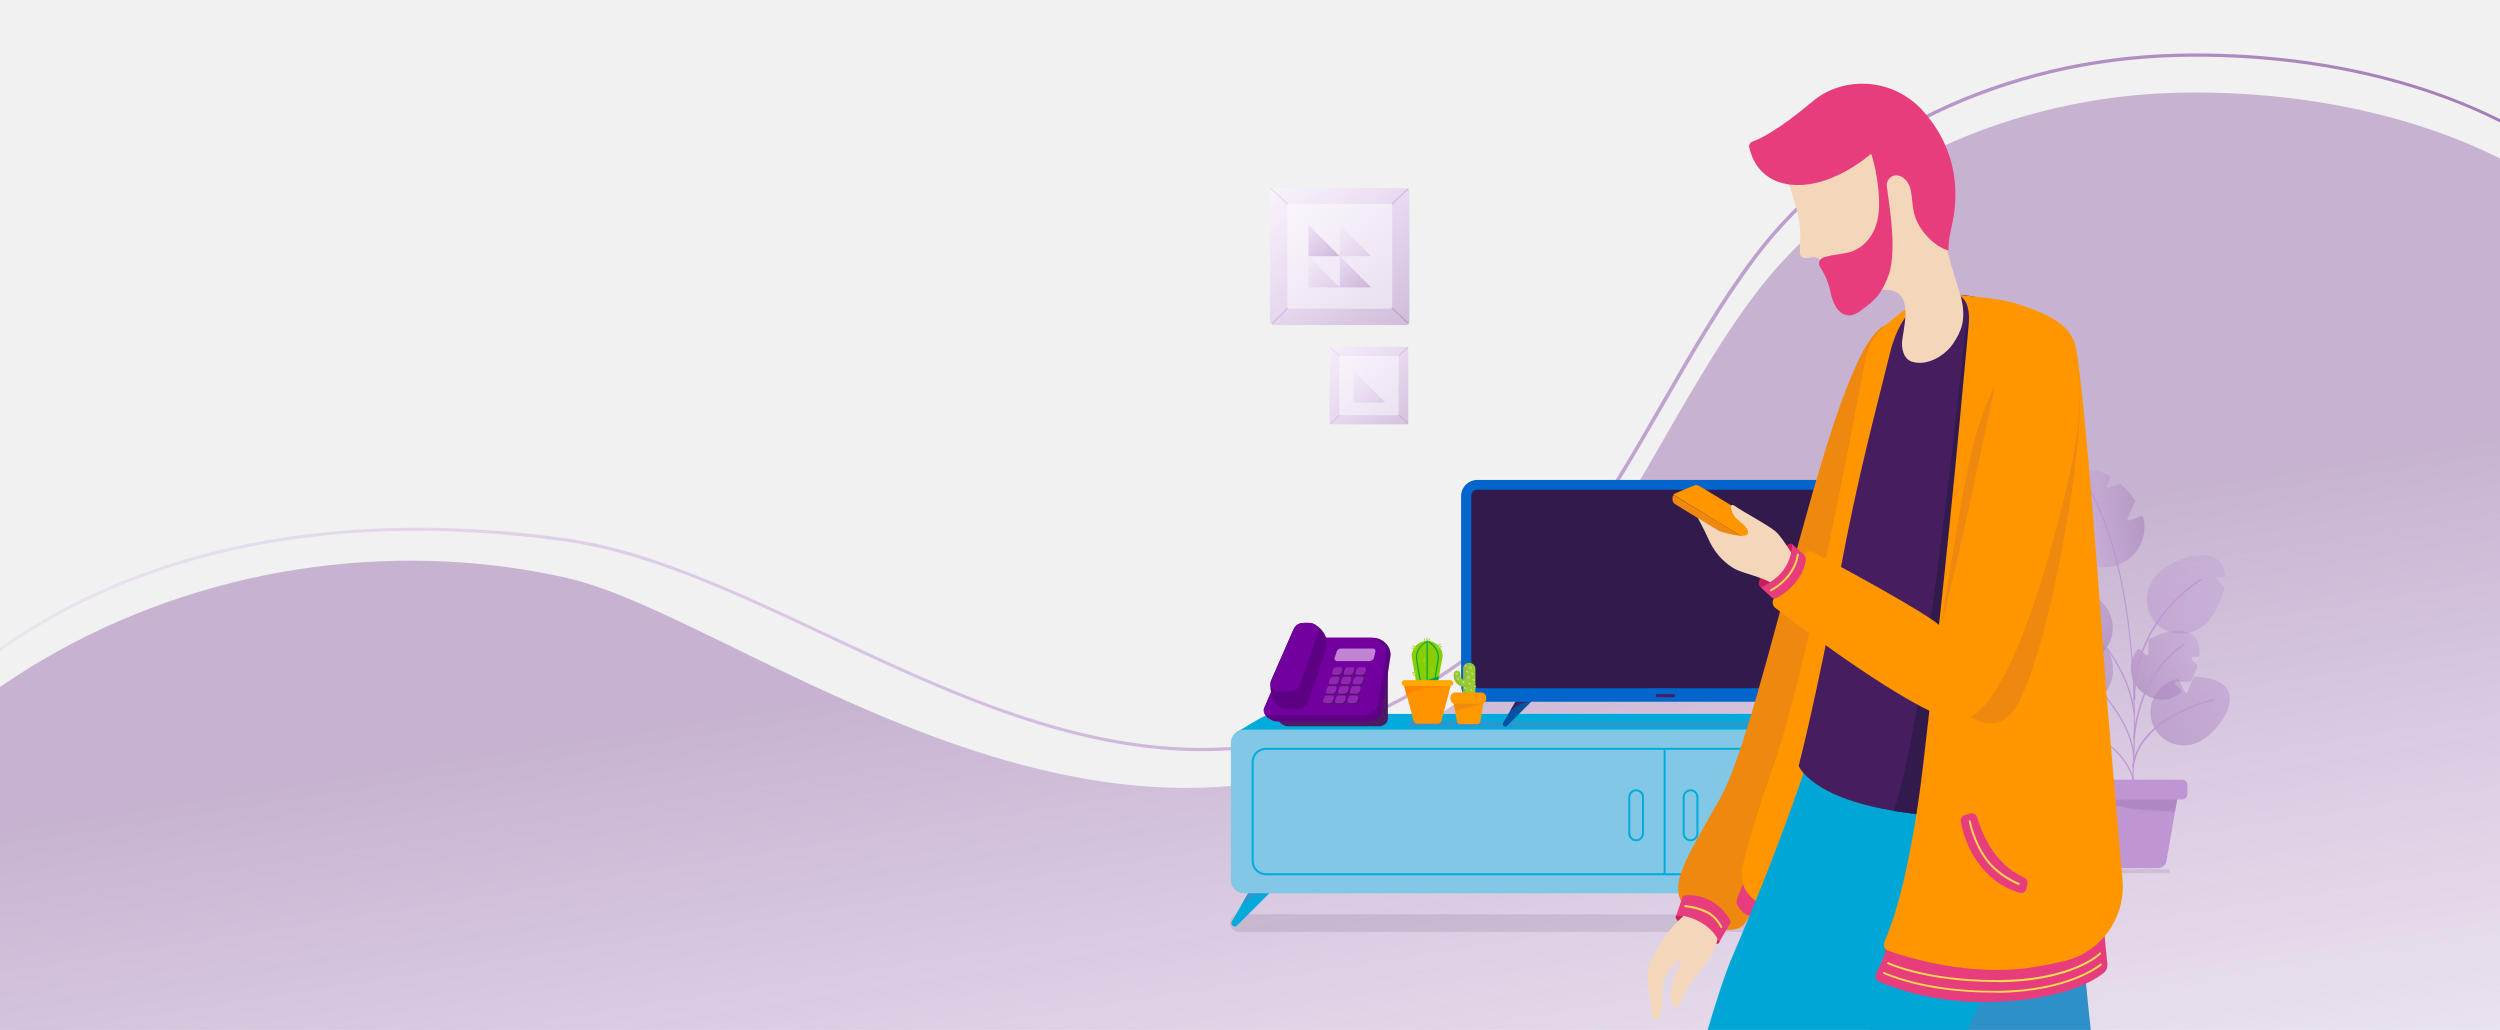 <?xml version="1.0" encoding="UTF-8"?>
<svg width="1920px" height="791px" viewBox="0 0 1920 791" version="1.1" xmlns="http://www.w3.org/2000/svg" xmlns:xlink="http://www.w3.org/1999/xlink">
    <title>vivo-conheca-combos-desk-1920x791</title>
    <defs>
        <linearGradient x1="54.954%" y1="30.597%" x2="45.467%" y2="70.366%" id="linearGradient-1">
            <stop stop-color="#9E78B2" offset="0%"></stop>
            <stop stop-color="#BE83E1" stop-opacity="0" offset="100%"></stop>
        </linearGradient>
        <linearGradient x1="-0.966%" y1="50%" x2="101.899%" y2="50%" id="linearGradient-2">
            <stop stop-color="#9E78B2" offset="0%"></stop>
            <stop stop-color="#BE83E1" stop-opacity="0" offset="100%"></stop>
        </linearGradient>
        <linearGradient x1="98.423%" y1="106.346%" x2="-16.168%" y2="-26.999%" id="linearGradient-3">
            <stop stop-color="#9E78B2" offset="0%"></stop>
            <stop stop-color="#BE83E1" stop-opacity="0" offset="100%"></stop>
        </linearGradient>
        <linearGradient x1="136.204%" y1="128.22%" x2="-78.687%" y2="-67.866%" id="linearGradient-4">
            <stop stop-color="#9E78B2" offset="0%"></stop>
            <stop stop-color="#BE83E1" stop-opacity="0" offset="100%"></stop>
        </linearGradient>
        <linearGradient x1="92.111%" y1="143.37%" x2="-66.264%" y2="-19.737%" id="linearGradient-5">
            <stop stop-color="#9E78B2" offset="0%"></stop>
            <stop stop-color="#BE83E1" stop-opacity="0" offset="100%"></stop>
        </linearGradient>
        <linearGradient x1="195.968%" y1="248.001%" x2="-34.301%" y2="14.526%" id="linearGradient-6">
            <stop stop-color="#9E78B2" offset="0%"></stop>
            <stop stop-color="#BE83E1" stop-opacity="0" offset="100%"></stop>
        </linearGradient>
        <linearGradient x1="195.596%" y1="247.623%" x2="-34.673%" y2="14.148%" id="linearGradient-7">
            <stop stop-color="#9E78B2" offset="0%"></stop>
            <stop stop-color="#BE83E1" stop-opacity="0" offset="100%"></stop>
        </linearGradient>
        <linearGradient x1="92.263%" y1="143.524%" x2="-66.118%" y2="-19.582%" id="linearGradient-8">
            <stop stop-color="#9E78B2" offset="0%"></stop>
            <stop stop-color="#BE83E1" stop-opacity="0" offset="100%"></stop>
        </linearGradient>
        <linearGradient x1="115.771%" y1="116.816%" x2="-39.386%" y2="-40.587%" id="linearGradient-9">
            <stop stop-color="#9E78B2" offset="0%"></stop>
            <stop stop-color="#BE83E1" stop-opacity="0" offset="100%"></stop>
        </linearGradient>
        <linearGradient x1="151.301%" y1="120.398%" x2="-112.739%" y2="-63.622%" id="linearGradient-10">
            <stop stop-color="#9E78B2" offset="0%"></stop>
            <stop stop-color="#BE83E1" stop-opacity="0" offset="100%"></stop>
        </linearGradient>
        <linearGradient x1="195.958%" y1="247.994%" x2="-35.274%" y2="13.536%" id="linearGradient-11">
            <stop stop-color="#9E78B2" offset="0%"></stop>
            <stop stop-color="#BE83E1" stop-opacity="0" offset="100%"></stop>
        </linearGradient>
        <linearGradient x1="102.206%" y1="58.151%" x2="-74.438%" y2="24.68%" id="linearGradient-12">
            <stop stop-color="#9E78B2" offset="0%"></stop>
            <stop stop-color="#BE83E1" stop-opacity="0" offset="100%"></stop>
        </linearGradient>
        <linearGradient x1="9.556%" y1="79.329%" x2="183.792%" y2="-40.692%" id="linearGradient-13">
            <stop stop-color="#9E78B2" offset="0%"></stop>
            <stop stop-color="#BE83E1" stop-opacity="0" offset="100%"></stop>
        </linearGradient>
        <linearGradient x1="85.725%" y1="83.057%" x2="-21.702%" y2="-14.322%" id="linearGradient-14">
            <stop stop-color="#9E78B2" offset="0%"></stop>
            <stop stop-color="#BE83E1" stop-opacity="0" offset="100%"></stop>
        </linearGradient>
        <linearGradient x1="100%" y1="50%" x2="8.38084296e-05%" y2="50%" id="linearGradient-15">
            <stop stop-color="#9E78B2" offset="0%"></stop>
            <stop stop-color="#BE83E1" stop-opacity="0" offset="100%"></stop>
        </linearGradient>
        <linearGradient x1="30.622%" y1="84.844%" x2="124.767%" y2="-30.294%" id="linearGradient-16">
            <stop stop-color="#9E78B2" offset="0%"></stop>
            <stop stop-color="#BE83E1" stop-opacity="0" offset="100%"></stop>
        </linearGradient>
        <linearGradient x1="50.569%" y1="46.128%" x2="45.758%" y2="62.476%" id="linearGradient-17">
            <stop stop-color="#9E78B2" offset="0%"></stop>
            <stop stop-color="#BE83E1" stop-opacity="0" offset="100%"></stop>
        </linearGradient>
    </defs>
    <g id="Page-1" stroke="none" stroke-width="1" fill="none" fill-rule="evenodd">
        <g id="vivo-conheca-combos-desk-1920x791" fill-rule="nonzero">
            <g id="vivo-conheca-combos-desk-942x791" transform="translate(-179, -413)">
                <polygon id="Path" fill="#F1F1F1" points="173.85 0.426 2113.796 0.426 2113.796 1664.551 173.85 1664.551"></polygon>
                <path d="M2156.386,1142.875 C2108.198,1050.979 2034.673,972.438 1945.311,919.926 C1825.407,849.307 1678.356,826.22 1542.616,856.776 C1405.066,887.785 1103.498,1144.233 841.294,939.618 C749.896,868.32 700.577,733.645 631.123,640.618 C556.467,540.574 430.002,487.157 305.348,484.214 C184.992,481.498 71.197,514.092 0.386,571.13 L0.386,1940.057 L2156.386,1940.057 L2156.386,1142.875 Z" id="Path" fill="url(#linearGradient-1)" opacity="0.51" transform="translate(1078.386, 1212.057) scale(-1, 1) translate(-1078.386, -1212.057) "></path>
                <path d="M304.927,456.704 C437.74,459.87 559.24,518.002 629.832,612.551 C654.72,646.027 676.667,683.802 699.745,724.064 C740.019,793.732 781.424,865.887 840.251,911.578 C921.251,974.686 1007.002,999.341 1102.482,986.675 C1186.424,975.591 1266.518,938.043 1343.898,901.626 C1413.585,868.828 1479.426,838.066 1542.552,829.018 C1739.169,801.196 1869.719,848.018 1944.61,891.9 C2034.434,944.829 2108.193,1023.77 2156.386,1116.057 L2156.386,1111.307 C2108.193,1020.151 2034.886,942.341 1945.967,889.864 C1838.269,826.53 1698.669,804.589 1542.552,826.53 C1479.2,835.577 1413.133,866.566 1343.219,899.364 C1266.066,935.555 1186.197,973.103 1102.482,984.186 C1007.681,996.853 922.382,972.424 842.061,909.543 C783.687,864.078 742.282,792.148 702.234,722.707 C679.156,682.444 657.209,644.444 632.095,610.967 C561.05,515.966 439.098,457.382 305.38,454.215 C184.333,451.501 71.431,483.847 0.386,540.847 L0.386,543.788 C70.526,486.561 183.654,453.989 304.927,456.704 Z" id="Path" fill="url(#linearGradient-2)" transform="translate(1078.386, 785.057) scale(-1, 1) translate(-1078.386, -785.057) "></path>
                <g id="Group-2" transform="translate(1123.737, 476.063)">
                    <path d="M30.561,183.897 L30.561,84.11 C30.561,82.754 31.767,81.397 33.274,81.397 L135.021,81.397 C136.377,81.397 137.734,82.603 137.734,84.11 L137.734,183.897 C137.734,185.254 136.528,186.611 135.021,186.611 L33.425,186.611 C31.767,186.46 30.561,185.405 30.561,183.897 Z M76.234,261.376 L76.234,204.699 C76.234,203.945 76.987,203.192 77.741,203.192 L135.322,203.192 C136.076,203.192 136.829,203.945 136.829,204.699 L136.829,261.376 C136.829,262.129 136.076,262.883 135.322,262.883 L77.741,262.883 C76.837,262.883 76.234,262.28 76.234,261.376 Z" id="Shape" fill="#FFFFFF"></path>
                    <path d="M30.561,183.897 L30.561,84.11 C30.561,82.754 31.767,81.397 33.274,81.397 L135.021,81.397 C136.377,81.397 137.734,82.603 137.734,84.11 L137.734,183.897 C137.734,185.254 136.528,186.611 135.021,186.611 L33.425,186.611 C31.767,186.46 30.561,185.405 30.561,183.897 Z" id="Path" fill="url(#linearGradient-3)" opacity="0.51"></path>
                    <polygon id="Path" fill="#FFFFFF" opacity="0.48" points="124.469 173.497 124.469 93.456 43.976 93.456 43.976 173.949 124.469 173.949"></polygon>
                    <path d="M32.671,185.706 C32.52,185.706 32.37,185.706 32.219,185.556 C32.068,185.405 32.068,184.953 32.219,184.802 L43.524,173.497 C43.675,173.346 44.127,173.346 44.278,173.497 C44.428,173.647 44.428,174.1 44.278,174.25 L32.973,185.556 C32.973,185.556 32.973,185.706 32.671,185.706 Z M136.829,185.706 C136.679,185.706 136.528,185.706 136.377,185.556 L124.017,173.949 C123.866,173.798 123.715,173.346 124.017,173.195 C124.168,173.044 124.62,172.894 124.771,173.195 L137.131,184.802 C137.282,184.953 137.432,185.405 137.131,185.556 C137.131,185.556 136.98,185.706 136.829,185.706 Z M43.976,94.059 C43.826,94.059 43.675,94.059 43.675,93.908 L31.164,82.302 C30.862,82.151 30.862,81.699 31.164,81.548 C31.314,81.246 31.767,81.246 31.917,81.548 L44.428,93.155 C44.73,93.305 44.73,93.758 44.428,93.908 C44.278,93.758 44.278,94.059 43.976,94.059 Z M124.469,94.059 C124.318,94.059 124.168,94.059 124.017,93.908 C123.866,93.758 123.866,93.305 124.017,93.155 L136.377,81.548 C136.528,81.397 136.98,81.397 137.131,81.548 C137.282,81.699 137.282,82.151 137.131,82.302 L124.771,93.908 C124.771,94.059 124.62,94.059 124.469,94.059 Z" id="Shape" fill="url(#linearGradient-4)" opacity="0.51"></path>
                    <polygon id="Path" fill="url(#linearGradient-5)" opacity="0.51" points="84.223 133.702 60.105 133.702 60.105 109.585"></polygon>
                    <polygon id="Path" fill="url(#linearGradient-6)" opacity="0.51" points="108.34 133.702 84.223 133.702 84.223 109.585"></polygon>
                    <polygon id="Path" fill="url(#linearGradient-7)" opacity="0.51" points="84.223 157.669 60.105 157.669 60.105 133.552"></polygon>
                    <polygon id="Path" fill="url(#linearGradient-8)" opacity="0.51" points="108.34 157.669 84.223 157.669 84.223 133.552"></polygon>
                    <path d="M76.234,261.376 L76.234,204.699 C76.234,203.945 76.987,203.192 77.741,203.192 L135.322,203.192 C136.076,203.192 136.829,203.945 136.829,204.699 L136.829,261.376 C136.829,262.129 136.076,262.883 135.322,262.883 L77.741,262.883 C76.837,262.883 76.234,262.28 76.234,261.376 Z" id="Path" fill="url(#linearGradient-9)" opacity="0.51"></path>
                    <polygon id="Path" fill="#FFFFFF" opacity="0.48" points="129.443 255.648 129.443 210.276 83.921 210.276 83.921 255.798 129.443 255.798"></polygon>
                    <path d="M77.44,262.581 C77.289,262.581 77.289,262.581 77.289,262.431 C77.138,262.28 77.138,262.129 77.289,261.978 L83.77,255.497 C83.921,255.346 84.072,255.346 84.223,255.497 C84.373,255.648 84.373,255.798 84.223,255.949 L77.741,262.431 C77.59,262.431 77.44,262.581 77.44,262.581 L77.44,262.581 Z M136.528,262.581 C136.377,262.581 136.377,262.581 136.377,262.431 L129.443,255.798 C129.293,255.648 129.293,255.497 129.443,255.346 C129.594,255.195 129.745,255.195 129.896,255.346 L136.829,261.978 C136.98,262.129 136.98,262.28 136.829,262.431 C136.679,262.431 136.679,262.581 136.528,262.581 L136.528,262.581 Z M83.921,210.578 C83.77,210.578 83.77,210.578 83.77,210.427 L76.686,203.945 C76.535,203.795 76.535,203.644 76.686,203.493 C76.837,203.342 76.987,203.342 77.138,203.493 L84.223,209.975 C84.373,210.125 84.373,210.276 84.223,210.427 C84.072,210.427 84.072,210.578 83.921,210.578 L83.921,210.578 Z M129.443,210.578 C129.293,210.578 129.293,210.578 129.293,210.427 C129.142,210.276 129.142,210.125 129.293,209.975 L136.226,203.493 C136.377,203.342 136.528,203.342 136.679,203.493 C136.829,203.644 136.829,203.795 136.679,203.945 L129.745,210.427 C129.594,210.578 129.443,210.578 129.443,210.578 L129.443,210.578 Z" id="Shape" fill="url(#linearGradient-10)" opacity="0.51"></path>
                    <polygon id="Path" fill="url(#linearGradient-11)" opacity="0.51" points="119.344 246.151 94.623 246.151 94.623 221.431"></polygon>
                    <path d="M662.595,639.119 L6.745,639.119 C4.936,639.119 3.278,639.873 2.072,641.078 C-2.3,645.299 0.715,652.685 6.745,652.685 L662.595,652.685 C668.625,652.685 671.639,645.299 667.268,641.078 C665.911,639.873 664.253,639.119 662.595,639.119 Z" id="Path" fill="#14001F" opacity="0.1"></path>
                    <path d="M661.389,501.799 L5.991,501.799 C4.484,501.799 4.031,499.839 5.237,499.086 L22.27,488.986 C26.34,486.574 31.013,485.218 35.837,485.218 L631.694,485.218 C636.518,485.218 641.191,486.574 645.261,488.986 L662.294,499.086 C663.5,499.839 662.897,501.799 661.389,501.799 Z M650.235,618.619 L639.834,618.619 C637.573,618.619 636.367,621.332 638.025,622.99 L662.897,647.862 C665.007,649.972 668.323,647.409 666.966,644.847 C661.238,634.898 654.606,623.593 652.496,619.825 C651.893,619.071 651.139,618.619 650.235,618.619 L650.235,618.619 Z M18.05,618.468 L28.451,618.468 C30.712,618.468 31.917,621.181 30.259,622.839 L5.388,647.711 C3.278,649.821 -0.039,647.259 1.318,644.696 C7.046,634.748 13.678,623.442 15.789,619.674 C16.392,618.92 17.145,618.468 18.05,618.468 Z" id="Shape" fill="#00ABDB"></path>
                    <path d="M647.672,632.637 L637.272,622.086 L653.852,622.538 C653.852,622.538 653.551,622.689 652.647,622.839 C642.849,623.744 647.22,631.582 647.672,632.637 Z M8.252,632.637 L14.281,622.086 L30.41,622.538 C30.41,622.538 29.656,622.689 28.752,622.689 C17.296,623.744 9.458,631.582 8.252,632.637 L8.252,632.637 Z" id="Shape" fill="#2E95CE"></path>
                    <path d="M656.415,622.99 L10.814,622.99 C5.086,622.99 0.564,618.468 0.564,612.74 L0.564,507.527 C0.564,501.799 5.086,497.277 10.814,497.277 L656.415,497.277 C662.143,497.277 666.665,501.799 666.665,507.527 L666.665,612.74 C666.665,618.468 662.143,622.99 656.415,622.99 Z" id="Path" fill="#82C7E5"></path>
                    <path d="M639.834,609.122 L27.546,609.122 C21.366,609.122 16.542,604.299 16.542,598.119 L16.542,522.299 C16.542,516.119 21.366,511.295 27.546,511.295 L639.834,511.295 C646.014,511.295 650.838,516.119 650.838,522.299 L650.838,598.119 C650.838,604.148 645.863,609.122 639.834,609.122 Z M27.546,512.802 C22.27,512.802 18.05,517.023 18.05,522.299 L18.05,598.119 C18.05,603.395 22.27,607.615 27.546,607.615 L639.834,607.615 C645.11,607.615 649.33,603.395 649.33,598.119 L649.33,522.299 C649.33,517.023 645.11,512.802 639.834,512.802 L27.546,512.802 Z" id="Shape" fill="#00ABDB"></path>
                    <path d="M483.973,494.865 L182.804,494.865 C181.749,494.865 180.995,493.961 180.995,493.056 C180.995,492.001 181.899,491.247 182.804,491.247 L483.973,491.247 C485.029,491.247 485.782,492.152 485.782,493.056 C485.782,493.961 485.029,494.865 483.973,494.865 Z" id="Path" fill="#2E95CE"></path>
                    <path d="M190.793,494.865 L138.035,494.865 C136.98,494.865 136.226,493.961 136.226,493.056 C136.226,492.001 137.131,491.247 138.035,491.247 L190.793,491.247 C191.848,491.247 192.602,492.152 192.602,493.056 C192.602,493.961 191.848,494.865 190.793,494.865 Z" id="Path" fill="#2E95CE"></path>
                    <path d="M446.44,472.858 L438.753,472.858 C437.095,472.858 436.19,474.817 437.396,476.023 L455.937,494.563 C457.444,496.071 460.006,494.262 458.951,492.302 C454.731,484.916 449.756,476.475 448.098,473.762 C447.646,473.159 447.043,472.858 446.44,472.858 Z M222.146,472.707 L229.833,472.707 C231.491,472.707 232.396,474.666 231.19,475.872 L212.649,494.413 C211.142,495.92 208.58,494.111 209.635,492.152 C213.855,484.766 218.83,476.324 220.488,473.611 C220.789,473.008 221.392,472.707 222.146,472.707 L222.146,472.707 Z" id="Shape" fill="#0054A1"></path>
                    <path d="M444.631,483.258 L436.944,475.42 L449.304,475.722 C449.304,475.722 449.003,475.872 448.4,475.872 C441.014,476.626 444.179,482.505 444.631,483.258 L444.631,483.258 Z M214.91,483.258 L219.432,475.42 L231.341,475.722 C231.341,475.722 230.738,475.722 230.135,475.872 C221.543,476.626 215.664,482.505 214.91,483.258 Z" id="Shape" fill="#461E5F"></path>
                    <path d="M478.999,471.953 L189.587,471.953 C185.065,471.953 181.296,468.185 181.296,463.663 L181.296,317.6 C181.296,313.078 185.065,309.309 189.587,309.309 L478.999,309.309 C483.521,309.309 487.29,313.078 487.29,317.6 L487.29,463.663 C487.29,468.185 483.521,471.953 478.999,471.953 Z" id="Path" fill="#321A4C"></path>
                    <path d="M478.547,475.872 L189.888,475.872 C182.954,475.872 177.377,470.295 177.377,463.361 L177.377,318.052 C177.377,311.118 182.954,305.541 189.888,305.541 L478.547,305.541 C485.481,305.541 491.061,311.118 491.061,318.052 L491.061,463.361 C491.209,470.144 485.481,475.872 478.547,475.872 Z M189.888,313.078 C187.326,313.078 185.216,315.188 185.216,317.751 L185.216,460.799 C185.216,463.361 187.326,465.471 189.888,465.471 L478.848,465.471 C481.411,465.471 483.521,463.361 483.521,460.799 L483.521,317.751 C483.521,315.188 481.411,313.078 478.848,313.078 L189.888,313.078 L189.888,313.078 Z" id="Shape" fill="#0066CC"></path>
                    <path d="M340.473,472.405 L328.113,472.405 C327.51,472.405 326.907,471.802 326.907,471.199 C326.907,470.596 327.51,469.994 328.113,469.994 L340.473,469.994 C341.076,469.994 341.679,470.596 341.679,471.199 C341.679,471.802 341.076,472.405 340.473,472.405 Z" id="Path" fill="#461E5F"></path>
                    <path d="M334.444,608.67 L332.936,608.67 L332.936,512.501 L334.444,512.501 L334.444,608.67 Z M353.587,583.045 C350.271,583.045 347.558,580.332 347.558,577.016 L347.558,549.13 C347.558,545.814 350.271,543.1 353.587,543.1 C356.903,543.1 359.617,545.814 359.617,549.13 L359.617,577.016 C359.617,580.332 356.903,583.045 353.587,583.045 Z M353.587,544.608 C351.175,544.608 349.065,546.718 349.065,549.13 L349.065,577.016 C349.065,579.428 351.175,581.538 353.587,581.538 C356.15,581.538 358.109,579.578 358.109,577.016 L358.109,549.13 C358.109,546.718 355.999,544.608 353.587,544.608 Z M311.833,583.045 C308.517,583.045 305.804,580.332 305.804,577.016 L305.804,549.13 C305.804,545.814 308.517,543.1 311.833,543.1 C315.15,543.1 317.863,545.814 317.863,549.13 L317.863,577.016 C317.712,580.483 314.999,583.045 311.833,583.045 Z M311.833,544.608 C309.422,544.608 307.311,546.718 307.311,549.13 L307.311,577.016 C307.311,579.428 309.422,581.538 311.833,581.538 C314.245,581.538 316.205,579.578 316.355,577.016 L316.355,549.13 C316.355,546.718 314.245,544.608 311.833,544.608 Z" id="Shape" fill="#00ABDB"></path>
                    <path d="M167.278,463.964 C167.278,468.185 160.646,471.652 152.657,471.652 C144.668,471.652 138.035,468.185 138.035,463.964" id="Path" fill="#FF5500"></path>
                    <path d="M152.506,474.817 C148.738,475.42 144.969,472.858 144.366,469.089 L139.543,441.806 C139.392,441.203 139.392,440.6 139.392,440.148 C139.844,433.968 145.12,429.144 151.3,429.144 C157.631,429.144 162.756,433.968 163.208,440.148 C163.208,440.751 163.208,441.354 163.057,441.957 L157.932,469.24 C157.631,472.104 155.37,474.365 152.506,474.817 L152.506,474.817 Z" id="Path" fill="#88CE00"></path>
                    <path d="M146.778,463.964 C146.627,463.964 146.476,463.813 146.326,463.663 C146.326,463.512 144.215,452.96 142.859,443.615 C141.351,434.118 151.149,429.144 151.149,428.993 C151.3,428.843 151.601,428.993 151.752,429.144 C151.903,429.295 151.752,429.596 151.601,429.747 C151.451,429.747 142.256,434.571 143.763,443.464 C145.12,452.659 147.23,463.361 147.23,463.512 C147.23,463.663 147.079,463.964 146.778,463.964 L146.778,463.964 Z" id="Path" fill="#00A43D"></path>
                    <path d="M156.274,463.964 C155.973,463.964 155.822,463.663 155.822,463.512 C155.822,463.361 157.932,452.81 159.289,443.464 C160.646,434.571 151.451,429.747 151.451,429.747 C151.3,429.596 151.149,429.446 151.3,429.144 C151.451,428.993 151.601,428.843 151.903,428.993 C152.054,428.993 161.701,434.118 160.193,443.615 C158.837,452.81 156.726,463.512 156.726,463.663 C156.726,463.813 156.576,463.964 156.274,463.964 L156.274,463.964 Z" id="Path" fill="#00A43D"></path>
                    <path d="M151.3,462.457 C150.999,462.457 150.848,462.306 150.848,462.005 L150.848,429.446 C150.848,429.144 150.999,428.993 151.3,428.993 C151.601,428.993 151.752,429.144 151.752,429.446 L151.752,462.005 C151.752,462.155 151.601,462.457 151.3,462.457 Z" id="Path" fill="#00A43D"></path>
                    <polygon id="Path" fill="#00A43D" points="151.149 459.291 160.495 456.427 159.44 460.799"></polygon>
                    <path d="M142.105,436.078 L141.954,436.078 L139.693,435.023 C139.543,434.872 139.392,434.721 139.543,434.42 C139.693,434.118 139.844,434.118 140.146,434.269 L142.407,435.324 C142.557,435.475 142.708,435.626 142.557,435.927 C142.407,436.078 142.256,436.078 142.105,436.078 Z M142.859,434.571 L142.708,434.571 L140.447,433.516 C140.296,433.365 140.146,433.214 140.296,432.913 C140.447,432.611 140.598,432.611 140.899,432.762 L143.16,433.817 C143.311,433.968 143.462,434.118 143.311,434.42 C143.16,434.42 143.01,434.571 142.859,434.571 Z M155.068,452.81 C154.918,452.81 154.767,452.659 154.767,452.659 C154.616,452.508 154.767,452.207 154.918,452.056 L155.671,451.755 C155.822,451.604 156.124,451.755 156.274,451.905 C156.425,452.056 156.274,452.357 156.124,452.508 L155.37,452.81 L155.068,452.81 L155.068,452.81 Z M154.315,451.152 C154.164,451.152 154.013,451.001 154.013,451.001 C153.863,450.85 154.013,450.549 154.164,450.398 L154.918,450.096 C155.068,449.946 155.37,450.096 155.521,450.247 C155.671,450.398 155.521,450.699 155.37,450.85 L154.616,451.152 L154.315,451.152 L154.315,451.152 Z M159.892,435.023 C159.741,435.023 159.59,434.872 159.59,434.721 C159.44,434.571 159.59,434.269 159.741,434.118 L162.002,433.063 C162.153,432.913 162.454,433.063 162.605,433.214 C162.756,433.365 162.605,433.666 162.454,433.817 L160.193,434.872 C160.043,435.023 160.043,435.023 159.892,435.023 L159.892,435.023 Z M159.138,433.365 C158.988,433.365 158.837,433.214 158.837,433.063 C158.686,432.913 158.837,432.611 158.988,432.46 L161.249,431.405 C161.399,431.255 161.701,431.405 161.852,431.556 C162.002,431.707 161.852,432.008 161.701,432.159 L159.44,433.214 C159.289,433.214 159.138,433.365 159.138,433.365 L159.138,433.365 Z M149.793,443.916 L149.642,443.916 L148.587,443.464 C148.436,443.313 148.285,443.163 148.436,442.861 C148.587,442.71 148.738,442.56 149.039,442.71 L150.094,443.163 C150.245,443.313 150.396,443.464 150.245,443.766 C150.094,443.766 149.943,443.916 149.793,443.916 Z M149.19,445.574 L149.039,445.574 L147.984,445.122 C147.833,444.971 147.682,444.821 147.833,444.519 C147.984,444.369 148.135,444.218 148.436,444.369 L149.491,444.821 C149.642,444.971 149.793,445.122 149.642,445.424 C149.491,445.424 149.34,445.574 149.19,445.574 Z M139.995,454.317 C139.844,454.317 139.693,454.166 139.693,454.016 C139.543,453.865 139.693,453.563 139.844,453.413 L142.105,452.357 C142.256,452.207 142.557,452.357 142.708,452.508 C142.859,452.659 142.708,452.96 142.557,453.111 L140.296,454.166 C140.146,454.317 139.995,454.317 139.995,454.317 L139.995,454.317 Z M140.749,455.975 C140.598,455.975 140.447,455.824 140.447,455.674 C140.296,455.523 140.447,455.221 140.598,455.071 L142.859,454.016 C143.01,453.865 143.311,454.016 143.462,454.166 C143.613,454.317 143.462,454.619 143.311,454.769 L141.05,455.824 C140.899,455.975 140.749,455.975 140.749,455.975 L140.749,455.975 Z M149.793,429.747 C149.642,429.747 149.491,429.596 149.34,429.446 L148.888,427.637 C148.888,427.486 149.039,427.185 149.19,427.185 C149.34,427.185 149.642,427.335 149.642,427.486 L150.094,429.295 C150.245,429.596 150.094,429.747 149.793,429.747 Z M152.657,429.747 C152.355,429.747 152.204,429.446 152.204,429.295 L152.657,427.486 C152.657,427.335 152.958,427.185 153.109,427.185 C153.26,427.185 153.41,427.486 153.41,427.637 L152.958,429.446 C152.958,429.747 152.807,429.747 152.657,429.747 Z M151.3,429.596 C151.149,429.596 150.848,429.446 150.848,429.295 L150.697,426.883 C150.697,426.582 150.848,426.431 150.999,426.431 C151.3,426.431 151.451,426.582 151.451,426.732 L151.601,429.144 C151.752,429.295 151.601,429.596 151.3,429.596 Z" id="Shape" fill="#A0D843"></path>
                    <path d="M162.304,463.663 L133.815,463.663 L140.598,489.438 C140.598,491.247 142.105,492.755 143.914,492.755 L159.289,492.755 C161.098,492.755 162.605,491.247 162.605,489.438 L169.388,463.663 L162.304,463.663 L162.304,463.663 Z" id="Path" fill="#FF9300"></path>
                    <path d="M166.223,463.813 C150.396,465.17 134.719,467.13 136.076,472.858 L132.91,461.1 L161.55,461.552 L166.223,463.813 Z" id="Path" fill="#FF8400"></path>
                    <path d="M169.087,459.291 L133.965,459.291 C132.76,459.291 131.704,460.346 131.704,461.552 C131.704,462.758 132.609,463.663 133.664,463.813 L169.238,463.813 C170.443,463.663 171.348,462.758 171.348,461.552 C171.348,460.346 170.443,459.291 169.087,459.291 Z" id="Path" fill="#FFA800"></path>
                    <g id="Group" transform="translate(168.182, 444.67)">
                        <path d="M15.526,1.357 C18.088,1.357 20.199,3.467 20.199,5.879 L20.199,26.529 C20.199,29.092 18.088,31.052 15.677,31.052 C15.074,31.052 14.471,30.901 14.018,30.75 C12.36,30.147 11.004,28.489 11.004,26.529 L11.004,5.879 C10.853,3.316 12.963,1.357 15.526,1.357 Z" id="Path" fill="#99CC33"></path>
                        <path d="M15.526,1.357 C12.36,10.702 11.607,21.404 13.868,30.901 C12.21,30.298 10.853,28.64 10.853,26.68 L10.853,6.029 C10.853,3.316 12.963,1.357 15.526,1.357 Z" id="Path" fill="#94BA3C"></path>
                        <path d="M4.673,32.71 L24.871,32.71 C26.831,32.71 28.489,31.052 28.489,29.092 L28.489,27.735 C28.489,25.776 26.831,24.118 24.871,24.118 L4.673,24.118 C2.713,24.118 1.055,25.776 1.055,27.735 L1.055,29.092 C1.055,31.202 2.713,32.71 4.673,32.71 Z" id="Path" fill="#FF9900"></path>
                        <path d="M26.529,31.504 L23.967,46.427 C23.816,47.632 22.761,48.386 21.555,48.386 L8.441,48.386 C7.235,48.386 6.331,47.482 6.029,46.427 L3.316,31.805" id="Path" fill="#FF9900"></path>
                        <polygon id="Path" fill="#F18B0E" points="26.379 32.71 3.768 32.71 4.824 38.136"></polygon>
                        <path d="M4.221,8.14 C4.673,7.537 5.426,7.235 6.18,7.235 C7.537,7.235 8.743,8.441 8.743,9.798 L8.743,11.305 C8.743,12.963 10.099,14.471 11.908,14.471 C13.265,14.471 14.471,15.677 14.471,17.033 C14.471,18.088 13.868,18.993 12.963,19.445 C12.662,19.596 12.21,19.746 11.908,19.746 C7.386,19.746 3.618,15.978 3.618,11.456 L3.618,9.949 C3.618,9.195 3.768,8.592 4.221,8.14 Z" id="Path" fill="#99CC33"></path>
                        <path d="M4.221,8.14 C3.768,12.963 7.838,17.938 12.963,19.294 C12.662,19.445 12.21,19.596 11.908,19.596 C7.386,19.596 3.618,15.827 3.618,11.305 L3.618,9.798 C3.618,9.195 3.768,8.592 4.221,8.14 L4.221,8.14 Z" id="Path" fill="#94BA3C"></path>
                        <path d="M11.908,19.897 C11.757,19.897 11.607,19.746 11.607,19.596 C11.607,19.445 11.757,19.294 11.908,19.294 C12.21,19.294 12.511,19.294 12.813,18.993 C13.717,18.691 14.169,17.787 14.169,16.882 C14.169,16.732 14.32,16.581 14.471,16.581 C14.621,16.581 14.772,16.732 14.772,16.882 C14.772,18.088 14.169,18.993 13.114,19.445 C12.662,19.897 12.21,19.897 11.908,19.897 L11.908,19.897 Z" id="Path" fill="#94BA3C"></path>
                        <path d="M17.184,5.879 L16.882,5.879 L15.978,4.974 C15.827,4.824 15.827,4.673 15.978,4.522 C16.129,4.371 16.279,4.371 16.43,4.522 L17.335,5.426 C17.485,5.577 17.485,5.728 17.184,5.879 L17.184,5.879 Z M14.169,8.743 L13.868,8.743 L12.963,7.838 C12.813,7.688 12.813,7.537 12.963,7.386 C13.114,7.235 13.265,7.235 13.415,7.386 L14.32,8.29 C14.471,8.441 14.471,8.592 14.169,8.743 L14.169,8.743 Z M11.456,16.732 L11.154,16.732 L10.25,15.827 C10.099,15.677 10.099,15.526 10.25,15.375 C10.401,15.224 10.551,15.224 10.702,15.375 L11.607,16.279 C11.757,16.43 11.757,16.581 11.456,16.732 L11.456,16.732 Z M7.386,14.32 L7.085,14.32 L6.18,13.415 C6.029,13.265 6.029,13.114 6.18,12.963 C6.331,12.813 6.482,12.813 6.632,12.963 L7.537,13.868 C7.688,14.018 7.688,14.169 7.386,14.32 L7.386,14.32 Z M6.331,10.401 L6.029,10.401 L5.125,9.496 C4.974,9.346 4.974,9.195 5.125,9.044 C5.276,8.893 5.426,8.893 5.577,9.044 L6.482,9.949 C6.632,10.099 6.632,10.25 6.331,10.401 L6.331,10.401 Z M13.265,4.371 L12.963,4.371 L12.059,3.467 C11.908,3.316 11.908,3.165 12.059,3.015 C12.21,2.864 12.36,2.864 12.511,3.015 L13.415,3.919 C13.566,4.07 13.566,4.221 13.265,4.371 L13.265,4.371 Z M18.39,10.25 L18.088,10.25 L17.184,9.346 C17.033,9.195 17.033,9.044 17.184,8.893 C17.335,8.743 17.485,8.743 17.636,8.893 L18.54,9.798 C18.691,9.949 18.691,10.099 18.39,10.25 L18.39,10.25 Z M15.526,13.114 L15.224,13.114 L14.32,12.21 C14.169,12.059 14.169,11.908 14.32,11.757 C14.471,11.607 14.621,11.607 14.772,11.757 L15.677,12.662 C15.827,12.813 15.827,12.963 15.526,13.114 L15.526,13.114 Z M19.294,15.224 L18.993,15.224 L18.088,14.32 C17.938,14.169 17.938,14.018 18.088,13.868 C18.239,13.717 18.39,13.717 18.54,13.868 L19.445,14.772 C19.596,14.923 19.596,15.074 19.294,15.224 L19.294,15.224 Z M16.279,18.088 L15.978,18.088 L15.074,17.184 C14.923,17.033 14.923,16.882 15.074,16.732 C15.224,16.581 15.375,16.581 15.526,16.732 L16.43,17.636 C16.581,17.787 16.581,17.938 16.279,18.088 L16.279,18.088 Z M12.662,21.404 L12.36,21.404 L11.456,20.5 C11.305,20.349 11.305,20.199 11.456,20.048 C11.607,19.897 11.757,19.897 11.908,20.048 L12.813,20.952 C12.963,21.103 12.963,21.254 12.662,21.404 L12.662,21.404 Z M20.651,20.199 L20.349,20.199 L19.445,19.294 C19.294,19.143 19.294,18.993 19.445,18.842 C19.596,18.691 19.746,18.691 19.897,18.842 L20.802,19.746 C20.952,19.897 20.952,20.048 20.651,20.199 L20.651,20.199 Z M17.636,23.063 L17.335,23.063 L16.43,22.158 C16.279,22.007 16.279,21.857 16.43,21.706 C16.581,21.555 16.732,21.555 16.882,21.706 L17.787,22.61 C17.938,22.761 17.938,22.912 17.636,23.063 L17.636,23.063 Z" id="Shape" fill="#D6EBAD"></path>
                    </g>
                    <g id="Group" transform="translate(609.838, 296.949)">
                        <path d="M54.416,307.651 L111.092,307.651 C111.243,307.651 111.394,307.802 111.544,308.104 C111.846,309.008 111.695,310.515 111.092,310.515 L54.416,310.515 C53.963,310.515 53.662,309.008 53.963,308.104 C54.114,307.802 54.265,307.651 54.416,307.651 Z" id="Path" fill="#14001F" opacity="0.1"></path>
                        <path d="M1.055,191.886 C0.301,195.052 1.055,198.368 2.864,201.684 C3.165,202.136 3.919,202.438 4.371,201.986 L7.085,200.177 C7.989,199.725 8.893,200.328 8.592,201.383 L7.235,206.96 C7.235,207.261 7.235,207.714 7.386,208.015 C13.114,214.045 21.555,219.17 28.188,220.677 C40.397,223.692 52.607,216.306 55.32,204.548 C58.033,192.791 50.496,180.883 38.287,177.868 C26.379,175.456 3.919,180.28 1.055,191.886 L1.055,191.886 Z" id="Path" fill="url(#linearGradient-12)" opacity="0.51"></path>
                        <path d="M95.416,141.993 L95.416,132.195 C95.416,131.743 95.566,131.291 96.169,130.989 C107.173,124.508 123.151,121.191 130.537,128.577 C134.004,132.044 135.059,137.471 134.607,143.199 C134.607,143.952 133.853,144.405 133.25,144.405 L129.783,144.405 C128.577,144.405 127.975,145.761 128.879,146.666 L132.647,150.434 C132.949,150.736 133.1,151.339 132.949,151.64 C131.743,155.71 129.934,159.478 128.125,162.794 C127.975,163.096 127.372,163.548 126.919,163.548 L117.122,163.548 C115.916,163.548 115.313,164.905 116.217,165.809 L120.588,170.18 C121.041,170.633 121.041,171.688 120.438,172.14 C111.092,179.526 97.375,178.772 88.934,170.18 C80.342,161.589 79.739,148.022 86.974,138.677 C87.427,137.923 88.331,137.923 88.934,138.526 L93.305,142.897 C93.908,143.651 95.416,143.199 95.416,141.993 L95.416,141.993 Z" id="Path" fill="url(#linearGradient-13)" opacity="0.51"></path>
                        <path d="M12.36,92.401 C9.647,95.114 8.14,99.184 7.838,103.555 C7.838,104.309 8.29,104.912 9.044,104.912 L13.114,104.912 C14.32,104.912 14.923,106.269 14.018,107.173 L8.893,112.298 C8.592,112.599 8.441,113.052 8.592,113.504 C10.702,123.603 16.129,134.004 22.007,140.033 C32.86,150.886 50.044,151.188 60.445,140.787 C70.846,130.386 70.544,113.052 59.691,102.349 C49.14,91.346 22.912,82 12.36,92.401 L12.36,92.401 Z" id="Path" fill="url(#linearGradient-14)" opacity="0.51"></path>
                        <path d="M43.11,50.949 L30.599,45.221 C30.298,45.07 29.846,44.768 29.846,44.166 C28.338,27.735 33.011,6.934 45.824,2.11 C51.853,-0.151 58.938,1.658 65.57,5.577 C66.022,5.879 66.474,6.632 66.022,7.386 L63.61,12.662 C63.158,13.717 64.063,14.923 65.118,14.471 L72.805,11.757 C73.257,11.607 73.86,11.757 74.162,11.908 C78.383,15.526 82,19.746 85.015,24.118 C85.316,24.419 85.316,25.022 85.166,25.324 L79.438,37.835 C78.985,38.89 79.89,40.096 80.945,39.643 L89.688,36.478 C90.441,36.177 91.195,36.629 91.497,37.382 C95.114,52.607 86.974,68.434 72.052,73.86 C57.129,79.287 40.548,72.504 33.765,58.485 C33.463,57.732 33.765,56.978 34.518,56.677 L43.261,53.511 C43.864,53.21 44.166,52.456 43.864,51.702 C43.563,51.401 43.412,51.099 43.11,50.949 L43.11,50.949 Z" id="Path" fill="url(#linearGradient-15)" opacity="0.51"></path>
                        <path d="M125.563,171.085 C125.111,172.291 123.603,172.291 123.151,171.236 L118.93,162.191 C118.629,161.739 118.026,161.287 117.423,161.438 C115.313,162.191 113.353,162.644 111.695,163.548 C99.033,169.578 93.456,184.802 99.335,197.765 C105.364,210.427 120.588,216.004 133.552,210.125 C146.214,204.096 162.644,183.747 156.765,170.934 C153.147,162.945 141.993,159.78 130.838,159.78 C130.386,159.78 129.783,160.081 129.633,160.684 L125.563,171.085 L125.563,171.085 Z M149.831,70.846 C139.43,60.445 113.052,69.791 102.5,80.644 C91.647,91.497 91.346,108.68 101.747,119.081 C112.147,129.482 129.482,129.18 140.184,118.327 C146.063,112.449 151.489,101.897 153.6,91.798 C153.75,91.346 153.6,90.894 153.298,90.592 L148.173,85.467 C147.269,84.563 147.872,83.206 149.077,83.206 L153.147,83.206 C153.901,83.206 154.353,82.452 154.353,81.849 C154.052,77.629 152.695,73.559 149.831,70.846 L149.831,70.846 Z M9.798,143.048 C11.004,143.048 11.607,144.405 11.004,145.46 L5.577,150.886 C5.276,151.037 5.125,151.64 5.276,152.092 C7.838,161.136 12.813,169.879 17.938,175.155 C29.393,186.611 48.235,186.611 59.691,175.155 C70.243,164.302 71.147,147.419 61.802,135.813 C61.349,135.059 60.445,135.059 59.842,135.662 L53.813,141.691 C52.908,142.596 51.552,141.993 51.552,140.787 L51.552,127.673 C51.552,127.221 51.25,126.618 50.798,126.467 C37.232,118.478 17.184,114.107 7.989,123.302 C3.618,127.673 2.261,134.456 2.864,141.842 C3.015,142.596 3.618,143.048 4.221,143.048 L9.798,143.048 L9.798,143.048 Z" id="Shape" fill="url(#linearGradient-16)" opacity="0.51"></path>
                        <path d="M44.015,254.14 L121.342,254.14 C123.603,254.14 125.563,252.181 125.563,249.92 L125.563,242.835 C125.563,240.574 123.603,238.614 121.342,238.614 L44.015,238.614 C41.754,238.614 39.794,240.574 39.794,242.835 L39.794,249.92 C39.794,252.181 41.754,254.14 44.015,254.14 Z" id="Path" fill="#FFFFFF"></path>
                        <path d="M86.371,253.085 C86.522,253.085 86.522,253.085 86.371,253.085 C86.673,253.085 86.824,252.934 86.824,252.633 C84.563,198.519 13.868,192.188 13.114,192.037 C12.813,192.037 12.662,192.188 12.662,192.489 C12.662,192.791 12.813,192.942 13.114,192.942 C13.868,192.942 83.508,199.272 85.769,252.482 C85.919,252.934 86.07,253.085 86.371,253.085 Z M84.563,207.714 C84.864,207.714 85.015,207.563 85.015,207.261 C87.427,179.677 97.526,161.589 105.816,151.339 C114.71,140.184 123,135.511 123,135.511 C123.151,135.361 123.302,135.059 123.151,134.758 C123,134.607 122.699,134.456 122.397,134.607 C122.096,134.758 88.482,153.901 83.658,207.261 L84.563,207.714 L84.563,207.714 Z M84.563,188.269 C84.864,188.269 85.015,187.967 85.015,187.817 C78.684,134.456 23.816,98.43 23.364,98.129 C23.213,97.978 22.912,97.978 22.61,98.28 C22.46,98.43 22.46,98.732 22.761,99.033 C23.213,99.335 77.78,135.21 83.96,187.817 C83.96,188.118 84.412,188.269 84.563,188.269 L84.563,188.269 Z" id="Shape" fill="#BF96D3"></path>
                        <path d="M82.151,253.989 C82.452,253.989 82.603,253.839 82.603,253.537 C82.754,252.03 98.581,95.868 47.482,9.346 C47.331,9.195 47.03,9.044 46.728,9.195 C46.577,9.346 46.427,9.647 46.577,9.949 C97.677,96.32 82,252.03 81.699,253.688 C81.397,253.537 81.699,253.989 82.151,253.989 C82,253.989 82,253.989 82.151,253.989 Z" id="Path" fill="#BF96D3"></path>
                        <path d="M84.563,177.868 C84.261,177.868 84.11,177.567 84.11,177.416 C83.206,114.559 134.908,85.015 135.511,84.713 C135.662,84.563 135.963,84.713 136.265,84.864 C136.416,85.015 136.265,85.316 136.114,85.618 C135.662,85.919 84.412,115.162 85.316,177.416 C85.015,177.717 84.864,177.868 84.563,177.868 Z M83.96,220.828 C83.809,220.828 83.658,220.677 83.658,220.375 C80.041,176.964 15.827,132.044 15.224,131.592 C14.923,131.441 14.923,131.14 15.074,130.838 C15.224,130.537 15.526,130.537 15.827,130.688 C16.581,131.14 80.945,176.361 84.713,220.375 C84.563,220.526 84.412,220.828 83.96,220.828 C84.261,220.828 84.261,220.828 83.96,220.828 Z" id="Shape" fill="#BF96D3"></path>
                        <path d="M83.658,229.57 C83.96,229.57 84.11,229.42 84.11,229.118 C89.386,190.379 145.46,177.868 145.912,177.868 C146.214,177.868 146.364,177.567 146.214,177.114 C146.214,176.813 145.912,176.662 145.46,176.813 C145.008,176.964 88.18,189.475 82.754,228.967 C83.206,229.269 83.357,229.42 83.658,229.57 Z M44.015,254.14 L121.342,254.14 C123.603,254.14 125.563,252.181 125.563,249.92 L125.563,242.835 C125.563,240.574 123.603,238.614 121.342,238.614 L44.015,238.614 C41.754,238.614 39.794,240.574 39.794,242.835 L39.794,249.92 C39.794,252.181 41.754,254.14 44.015,254.14 Z M117.423,254.14 L109.283,301.17 C108.831,304.486 105.816,306.747 102.5,306.747 L62.706,306.747 C59.39,306.747 56.677,304.335 55.923,301.17 L47.783,254.14 L117.423,254.14 L117.423,254.14 Z" id="Shape" fill="#BF96D3"></path>
                        <polygon id="Path" fill="url(#linearGradient-17)" opacity="0.51" points="117.423 254.14 115.011 267.857 47.783 254.14"></polygon>
                    </g>
                    <g id="Group" transform="translate(296.308, 0)">
                        <path d="M63.912,310.063 C62.706,309.309 61.349,309.309 59.993,309.762 L45.974,315.64 C45.221,315.942 44.618,316.394 44.316,316.997 L100.541,351.365 L112.298,345.938 C114.861,344.732 115.011,341.115 112.599,339.758 L63.912,310.063 L63.912,310.063 Z" id="Path" fill="#FF9600"></path>
                        <path d="M44.166,316.997 C43.713,317.6 43.412,318.354 43.412,319.107 L43.412,320.464 C43.412,321.971 44.166,323.328 45.371,324.082 L100.088,357.696 L100.541,351.214 L44.166,316.997 L44.166,316.997 Z" id="Path" fill="#EE880E"></path>
                        <path d="M135.21,354.681 C130.386,351.365 102.802,383.622 111.394,388.144 C119.986,392.666 141.842,359.203 135.21,354.681 Z M45.824,641.078 C46.125,644.395 54.114,652.233 65.118,657.358 C75.971,662.483 79.588,663.237 79.588,659.317 C79.588,655.398 71.449,645.148 60.596,642.284 C49.592,639.571 45.522,638.817 45.824,641.078 Z" id="Shape" fill="#C91F59"></path>
                        <path d="M78.985,651.027 C77.78,670.02 69.037,675.748 58.033,691.273 C49.743,703.031 48.989,712.226 45.824,710.718 C42.809,709.211 40.849,704.237 43.11,693.685 C45.371,683.134 53.36,671.678 49.592,673.185 C45.824,674.692 35.121,687.957 35.875,694.137 C36.93,702.428 34.368,723.832 29.092,719.913 C26.831,718.255 27.585,712.226 26.379,705.443 C24.118,692.479 23.665,688.862 24.419,683.435 C25.927,673.637 36.93,651.931 54.868,637.913 C62.254,632.034 79.89,637.159 78.985,651.027 L78.985,651.027 Z" id="Path" fill="#F4D7BA"></path>
                        <path d="M208.92,186.309 C167.467,192.942 114.559,489.891 79.739,550.637 C50.647,601.586 42.658,614.7 50.798,631.13 C59.088,647.862 90.743,657.358 98.732,646.354 C119.986,616.659 157.217,536.92 175.456,475.42 C193.695,413.92 262.431,177.717 208.92,186.309 L208.92,186.309 Z" id="Path" fill="#EE880E"></path>
                        <path d="M140.787,371.865 C139.28,369.302 128.577,350.159 122.548,345.034 C116.519,339.909 97.224,329.809 91.647,325.74 C86.07,321.67 88.633,330.865 91.647,334.332 C94.662,337.949 102.349,341.416 101.294,346.541 C100.239,351.666 79.588,344.883 79.588,344.883 L62.857,334.633 C62.857,334.633 68.283,344.732 70.394,349.556 C74.916,360.258 81.548,367.795 89.688,372.92 C97.827,378.045 111.997,378.949 124.055,387.541 C124.055,387.541 124.055,394.626 131.14,384.979 C138.225,375.482 140.787,371.865 140.787,371.865 L140.787,371.865 Z" id="Path" fill="#F4D7BA"></path>
                        <path d="M98.28,614.549 C98.28,614.549 91.647,628.266 92.702,630.828 C93.758,633.391 97.827,639.873 102.349,639.873 C106.872,639.873 110.489,629.773 111.997,626.156 C113.353,622.538 102.802,609.876 98.28,614.549 L98.28,614.549 Z" id="Path" fill="#E83D7D"></path>
                        <path d="M208.467,185.405 C199.423,192.64 193.394,202.89 191.283,214.195 C180.581,271.626 145.761,454.468 121.342,523.806 C107.625,562.847 100.691,587.567 97.375,601.586 C95.265,610.63 96.923,619.222 103.555,625.703 L108.077,629.472 C108.077,629.472 143.048,560.133 158.875,476.174 C172.14,405.629 193.544,308.706 211.331,222.486 C213.291,212.989 227.159,188.269 228.364,181.033 C230.625,168.522 219.772,176.361 219.772,176.361 L208.467,185.405 L208.467,185.405 Z" id="Path" fill="#FF9600"></path>
                        <path d="M412.262,990.634 C407.288,971.943 377.291,820.303 373.372,794.226 C355.736,679.817 352.118,554.556 352.118,554.556 C352.118,554.556 298.004,561.339 242.986,558.475 C187.967,555.611 160.383,546.567 160.383,546.567 C160.383,546.567 210.578,825.428 260.773,997.87 C313.229,1002.392 377.291,1018.671 412.262,990.634 Z" id="Path" fill="#2E90C9"></path>
                        <path d="M147.721,1003.748 C239.67,798.296 363.725,516.722 363.725,516.722 C363.725,516.722 280.971,542.799 232.284,547.472 C183.596,552.144 150.434,511.446 150.434,511.446 C150.434,511.446 130.085,577.167 89.688,670.924 C66.324,725.038 18.993,924.763 0.904,987.318 C37.232,1021.535 85.467,1004.05 147.721,1003.748 Z" id="Path" fill="#00A6D6"></path>
                        <path d="M306.144,182.089 C306.144,182.089 290.317,162.041 256.853,163.247 C234.092,164.151 223.39,179.225 223.39,179.225 C223.39,179.225 215.25,188.269 210.427,208.166 C199.725,252.181 186.611,298.456 171.839,377.442 C153.75,473.913 140.335,525.163 140.335,525.163 C140.335,525.163 152.243,555.762 240.122,562.847 C296.798,567.369 305.843,556.667 305.843,556.667 L306.144,182.089 L306.144,182.089 Z" id="Path" fill="#461E5F"></path>
                        <path d="M269.666,182.239 C269.214,177.717 238.916,489.891 213.14,559.832 L241.026,563.6 C241.026,563.6 275.695,242.986 269.666,182.239 L269.666,182.239 Z" id="Path" fill="#321A4C"></path>
                        <path d="M207.412,664.141 C207.412,664.141 207.111,669.718 203.342,677.255 C202.136,679.817 200.931,682.681 200.026,684.189 C198.519,686.751 199.574,689.917 202.287,690.972 C214.346,696.097 244.041,706.799 282.629,706.498 C341.416,706.045 366.74,690.52 374.729,684.038 C376.688,682.531 377.593,680.119 377.442,677.556 L374.729,649.821 L207.412,664.141 L207.412,664.141 Z" id="Path" fill="#E83D7D"></path>
                        <path d="M261.376,163.247 C261.376,163.247 273.133,164.151 270.872,186.761 C267.405,221.732 257.456,342.471 235.6,527.122 C225.651,610.178 211.783,647.862 206.206,660.222 C205,662.935 206.357,666.101 209.221,667.156 C223.39,672.13 263.938,684.641 307.199,681.325 C317.751,680.571 330.714,678.159 343.376,675.295 C372.015,668.965 391.611,642.134 389.049,612.891 L376.387,466.527 C376.387,466.527 359.052,210.879 351.365,197.765 C344.431,186.158 316.695,171.688 299.512,168.07 C286.096,165.357 261.376,163.247 261.376,163.247 L261.376,163.247 Z" id="Path" fill="#FF9600"></path>
                        <path d="M249.618,420.1 C249.618,420.1 265.144,314.133 274.49,278.258 C283.835,242.383 297.1,221.732 297.1,221.732 L249.618,420.1 Z M254.743,474.666 C276.449,493.961 297.251,502.703 310.968,473.159 C324.684,443.464 338.703,387.39 349.405,318.655 C356.037,276.6 359.354,223.993 353.173,214.798 C347.144,205.754 321.971,349.254 306.898,397.942 C291.673,446.63 254.743,474.666 254.743,474.666 Z" id="Shape" fill="#EE880E"></path>
                        <path d="M140.938,108.831 C143.35,126.618 137.923,134.305 145.158,135.059 C150.133,135.662 153.449,131.592 157.971,138.526 C162.342,145.309 170.482,161.136 177.868,163.699 C185.254,166.261 189.625,158.725 207.563,159.478 C227.309,160.232 222.486,181.033 219.923,197.765 C219.019,203.493 220.375,212.989 228.063,214.949 C239.67,217.964 252.784,209.975 258.964,200.78 C264.993,191.736 269.063,182.993 265.295,166.412 C264.089,160.986 252.331,127.07 253.537,121.493 C256.552,107.776 262.129,62.857 235.75,30.599 C209.372,-1.658 170.783,2.864 147.872,24.268 C113.504,56.224 136.566,75.669 140.938,108.831 L140.938,108.831 Z" id="Path" fill="#F4D7BA"></path>
                        <path d="M304.486,169.578 C304.486,169.578 252.181,420.703 249.166,417.839 C239.519,408.192 173.044,372.317 151.791,361.012 C148.776,359.354 144.857,361.012 144.103,364.479 C142.897,369.453 140.636,376.387 135.963,382.115 C130.838,388.596 126.166,392.666 122.699,395.078 C119.684,397.188 119.533,401.56 122.397,403.821 C145.611,421.607 223.541,480.093 258.21,489.891 C299.361,501.497 337.196,351.515 348.651,300.265 C360.258,248.864 356.791,209.372 349.857,195.203 C341.718,178.32 304.486,169.578 304.486,169.578 Z" id="Path" fill="#FF9600"></path>
                        <path d="M236.655,23.063 C212.537,-4.522 173.949,-4.371 151.489,14.471 C124.357,37.232 110.489,43.713 104.912,45.673 C103.103,46.276 101.897,48.235 102.349,50.044 C104.008,57.581 109.886,74.313 130.688,78.232 C163.548,84.261 195.956,55.018 195.956,55.018 C198.519,60.746 204.247,87.427 201.232,104.008 C198.067,121.945 185.706,129.633 177.265,131.14 C167.769,132.798 162.493,133.25 158.574,135.059 C156.011,136.265 155.258,139.581 156.765,141.842 C159.177,145.611 162.945,152.394 164.754,161.287 C168.221,178.019 177.717,183.445 187.666,175.758 C195.956,169.276 202.438,166.412 209.221,148.776 C217.511,127.07 207.111,80.794 208.015,77.78 C210.728,67.68 224.144,70.092 226.556,83.809 C228.515,94.511 227.008,101.596 234.394,112.599 C242.232,124.206 251.125,127.975 254.442,129.03 C255.045,129.18 255.648,128.728 255.497,128.125 C255.346,126.166 255.346,121.644 257.607,111.846 C263.486,87.577 263.335,53.662 236.655,23.063 L236.655,23.063 Z" id="Path" fill="#E83D7D"></path>
                        <path d="M291.824,691.123 C237.71,691.123 208.467,677.255 208.166,677.104 L208.769,675.748 C209.07,675.898 237.861,689.615 291.673,689.615 L295.14,689.615 C342.321,689.163 366.438,673.939 371.714,668.211 L372.769,669.266 C367.343,675.295 342.773,690.821 294.99,691.273 C294.085,691.123 293.03,691.123 291.824,691.123 L291.824,691.123 Z" id="Path" fill="#F7D84F"></path>
                        <path d="M289.563,699.262 C261.828,699.262 240.574,695.494 227.611,692.178 C212.839,688.409 205,684.641 205,684.641 L205.603,683.284 C205.905,683.435 235.901,697.906 289.563,697.906 L292.729,697.906 C348.35,697.454 372.015,677.104 372.317,676.803 L373.372,678.009 C373.071,678.159 348.953,698.961 292.879,699.413 C291.673,699.262 290.618,699.262 289.563,699.262 Z" id="Path" fill="#F7D84F"></path>
                        <path d="M277.504,564.806 C280.368,574.906 289.563,600.229 313.53,610.931 C315.339,611.685 316.394,613.795 316.093,615.755 L315.339,619.222 C314.887,621.784 312.324,623.292 309.762,622.538 C303.129,620.578 290.467,615.453 279.916,601.887 C269.364,588.472 265.898,574.453 264.842,567.821 C264.541,565.56 265.898,563.45 268.008,562.847 L272.078,561.641 C274.49,561.189 276.901,562.545 277.504,564.806 Z" id="Path" fill="#E83D7D"></path>
                        <path d="M309.611,616.81 C309.46,616.81 293.784,610.63 284.287,597.968 C273.585,583.799 270.872,567.369 270.872,567.218 L272.379,566.917 C272.379,567.067 275.092,583.196 285.493,597.064 C294.688,609.273 310.063,615.303 310.214,615.303 L309.611,616.81 L309.611,616.81 Z" id="Path" fill="#F7D84F"></path>
                        <path d="M123.603,396.133 C122.397,396.887 120.739,396.736 119.684,395.832 C118.026,394.475 111.394,388.144 111.394,388.144 C111.394,388.144 122.699,382.868 128.427,375.03 C135.963,364.629 135.21,354.832 135.21,354.832 L143.802,362.368 C145.158,363.423 146.063,365.534 145.761,367.192 C143.5,383.321 129.18,392.968 123.603,396.133 Z" id="Path" fill="#E83D7D"></path>
                        <path d="M118.78,391.31 L118.177,389.953 C118.177,389.953 125.713,386.185 131.592,378.949 C138.375,370.659 138.978,362.368 138.978,362.218 L140.486,362.368 C140.486,362.67 139.883,371.262 132.798,380.004 C126.618,387.39 119.081,391.159 118.78,391.31 L118.78,391.31 Z" id="Path" fill="#F7D84F"></path>
                        <path d="M51.401,625.1 C51.401,625.1 60.746,622.086 72.956,628.869 C85.166,635.652 88.18,645.148 88.18,645.148 L79.287,660.523 C79.287,660.523 75.066,647.862 57.43,641.832 C46.879,638.214 45.974,641.078 45.974,641.078 L51.401,625.1 Z" id="Path" fill="#E83D7D"></path>
                        <path d="M80.493,649.821 C80.493,649.67 76.724,641.38 68.886,637.913 C61.048,634.145 52.456,633.542 52.456,633.542 L52.607,632.034 C52.908,632.034 61.5,632.487 69.64,636.406 C77.93,640.174 81.699,648.766 81.849,649.067 L80.493,649.821 Z" id="Path" fill="#F7D84F"></path>
                    </g>
                    <g id="Group" transform="translate(24.984, 414.523)">
                        <path d="M96.169,74.313 L96.169,24.721 L7.838,66.324 L11.908,75.217 C13.265,78.081 16.43,80.191 19.596,80.191 L89.537,80.191 C93.004,80.191 96.169,77.629 96.169,74.313 L96.169,74.313 Z" id="Path" fill="#4C1963"></path>
                        <path d="M85.015,12.21 L44.015,12.21 C37.382,12.21 31.956,15.375 29.243,20.5 L5.577,66.927 C3.618,70.846 7.989,76.272 13.114,76.272 L80.644,76.272 C86.522,76.272 91.195,72.655 91.949,67.379 L98.129,26.529 C99.335,19.596 92.552,12.21 85.015,12.21 L85.015,12.21 Z" id="Path" fill="#5E0083"></path>
                        <path d="M83.055,12.21 L35.574,12.21 C28.489,12.21 22.761,15.526 20.349,21.103 L1.055,66.173 C-0.754,70.394 5.125,76.423 11.004,76.423 L76.574,76.423 C82.452,76.423 86.974,73.107 87.879,68.132 L94.511,24.721 C95.416,18.54 89.537,12.21 83.055,12.21 L83.055,12.21 Z" id="Path" fill="#71009E"></path>
                        <path d="M77.177,71.75 L5.728,71.75 C4.221,71.75 2.563,71.147 1.357,70.243 C2.563,73.408 7.386,76.272 11.305,76.272 L76.574,76.272 C82.452,76.272 87.577,74.011 88.331,68.735 L88.331,63.912 C87.125,68.735 82.754,71.75 77.177,71.75 Z" id="Path" fill="#5E0083"></path>
                        <path d="M85.467,27.585 L86.673,22.61 C86.824,21.706 85.919,20.5 84.864,20.5 L60.294,20.5 C58.787,20.5 57.43,21.254 56.978,22.61 L55.169,27.886 C54.868,28.79 55.923,30.147 57.129,30.147 L81.849,30.147 C83.658,30.147 85.015,29.092 85.467,27.585 L85.467,27.585 Z" id="Path" fill="#C184D4"></path>
                        <path d="M40.548,2.261 C39.041,1.357 37.232,0.754 35.423,0.754 C33.463,0.754 30.599,0.754 29.243,1.055 C26.529,1.809 24.57,3.467 23.364,6.482 L6.482,45.07 C5.426,47.482 5.879,50.647 6.331,53.36 C6.632,55.018 6.934,57.28 7.688,59.088 C8.743,61.5 9.949,63.309 12.813,65.118 C14.621,66.324 17.033,67.228 19.143,67.228 L23.967,67.228 C30.298,67.228 33.614,64.967 34.971,61.349 C39.945,47.331 43.713,35.574 48.688,20.199 C50.949,12.662 46.577,5.879 40.548,2.261 L40.548,2.261 Z" id="Path" fill="#5E0083"></path>
                        <path d="M29.846,45.07 L42.206,9.195 C44.015,4.371 40.548,0.754 35.121,0.754 L33.011,0.754 C27.132,0.754 25.474,2.261 23.364,6.783 L6.632,44.919 C4.824,48.838 7.537,53.662 13.415,53.662 L15.827,53.662 C26.077,53.813 27.886,50.496 29.846,45.07 Z" id="Path" fill="#71009E"></path>
                        <path d="M58.636,41.754 L55.018,41.754 C53.963,41.754 53.511,41 53.813,39.794 L54.416,37.835 C54.717,36.779 55.772,35.875 56.827,35.875 L60.445,35.875 C61.349,35.875 61.952,36.629 61.651,37.835 L61.048,39.794 C60.746,41 59.691,41.754 58.636,41.754 Z M67.68,41.754 L64.063,41.754 C63.007,41.754 62.555,41 62.857,39.794 L63.46,37.835 C63.761,36.779 64.816,35.875 65.871,35.875 L69.489,35.875 C70.394,35.875 70.996,36.629 70.695,37.835 L70.092,39.794 C69.791,41 68.735,41.754 67.68,41.754 Z M76.724,41.754 L73.107,41.754 C72.052,41.754 71.599,41 71.901,39.794 L72.504,37.835 C72.805,36.779 73.86,35.875 74.916,35.875 L78.533,35.875 C79.438,35.875 80.041,36.629 79.739,37.835 L79.287,39.794 C78.835,41 77.629,41.754 76.724,41.754 Z M56.375,48.989 L52.607,48.989 C51.552,48.989 51.099,48.235 51.401,47.03 L52.004,45.07 C52.305,44.015 53.36,43.11 54.416,43.11 L58.033,43.11 C59.088,43.11 59.541,43.864 59.239,45.07 L58.636,47.03 C58.485,48.235 57.43,48.989 56.375,48.989 Z M65.57,48.989 L61.802,48.989 C60.746,48.989 60.294,48.235 60.596,47.03 L61.199,45.07 C61.5,44.015 62.555,43.11 63.61,43.11 L67.228,43.11 C68.283,43.11 68.735,43.864 68.434,45.07 L67.831,47.03 C67.68,48.235 66.474,48.989 65.57,48.989 Z M74.765,48.989 L70.996,48.989 C69.941,48.989 69.338,48.235 69.791,47.03 L70.394,45.07 C70.695,44.015 71.75,43.11 72.805,43.11 L76.423,43.11 C77.478,43.11 77.93,43.864 77.78,45.07 L77.327,47.03 C76.875,48.235 75.82,48.989 74.765,48.989 Z M53.963,56.224 L50.195,56.224 C49.14,56.224 48.537,55.471 48.989,54.265 L49.592,52.305 C49.893,51.25 51.099,50.346 52.004,50.346 L55.772,50.346 C56.827,50.346 57.28,51.099 56.978,52.305 L56.375,54.265 C56.224,55.471 55.018,56.224 53.963,56.224 Z M63.46,56.224 L59.691,56.224 C58.636,56.224 58.033,55.471 58.485,54.265 L59.088,52.305 C59.39,51.25 60.445,50.346 61.5,50.346 L65.269,50.346 C66.324,50.346 66.927,51.099 66.474,52.305 L65.871,54.265 C65.57,55.471 64.515,56.224 63.46,56.224 Z M72.655,56.224 L68.886,56.224 C67.831,56.224 67.228,55.471 67.53,54.265 L68.132,52.305 C68.434,51.25 69.489,50.346 70.544,50.346 L74.313,50.346 C75.368,50.346 75.971,51.099 75.669,52.305 L75.217,54.265 C74.765,55.471 73.71,56.224 72.655,56.224 Z M51.853,63.46 L48.085,63.46 C47.03,63.46 46.427,62.706 46.879,61.5 L47.482,59.541 C47.783,58.485 48.989,57.581 50.044,57.581 L53.813,57.581 C54.868,57.581 55.471,58.335 55.018,59.541 L54.416,61.5 C53.963,62.706 52.908,63.46 51.853,63.46 Z M61.199,63.46 L57.43,63.46 C56.375,63.46 55.772,62.706 56.074,61.5 L56.677,59.541 C56.978,58.485 58.033,57.581 59.088,57.581 L62.857,57.581 C63.912,57.581 64.515,58.335 64.213,59.541 L63.61,61.5 C63.46,62.706 62.254,63.46 61.199,63.46 Z M70.695,63.46 L66.927,63.46 C65.871,63.46 65.269,62.706 65.57,61.5 L66.173,59.541 C66.474,58.485 67.53,57.581 68.585,57.581 L72.353,57.581 C73.408,57.581 74.011,58.335 73.71,59.541 L73.257,61.5 C72.805,62.706 71.75,63.46 70.695,63.46 Z" id="Shape" fill="#4C1963"></path>
                        <path d="M58.184,40.699 L54.566,40.699 C53.511,40.699 53.059,39.945 53.36,38.739 L53.963,36.779 C54.265,35.724 55.32,34.82 56.375,34.82 L59.993,34.82 C60.897,34.82 61.5,35.574 61.199,36.779 L60.596,38.739 C60.294,39.794 59.239,40.699 58.184,40.699 Z M67.228,40.699 L63.61,40.699 C62.555,40.699 62.103,39.945 62.405,38.739 L63.007,36.779 C63.309,35.724 64.364,34.82 65.419,34.82 L69.037,34.82 C69.941,34.82 70.544,35.574 70.243,36.779 L69.64,38.739 C69.338,39.794 68.283,40.699 67.228,40.699 Z M76.272,40.699 L72.655,40.699 C71.599,40.699 71.147,39.945 71.449,38.739 L72.052,36.779 C72.353,35.724 73.408,34.82 74.463,34.82 L78.081,34.82 C78.985,34.82 79.588,35.574 79.287,36.779 L78.835,38.739 C78.383,39.794 77.327,40.699 76.272,40.699 Z M55.923,47.934 L52.155,47.934 C51.099,47.934 50.647,47.18 50.949,45.974 L51.552,44.015 C51.853,42.96 52.908,42.055 53.963,42.055 L57.581,42.055 C58.636,42.055 59.088,42.809 58.787,44.015 L58.184,45.974 C58.033,47.03 56.978,47.934 55.923,47.934 Z M65.118,47.934 L61.349,47.934 C60.294,47.934 59.842,47.18 60.143,45.974 L60.746,44.015 C61.048,42.96 62.103,42.055 63.158,42.055 L66.776,42.055 C67.831,42.055 68.283,42.809 67.982,44.015 L67.379,45.974 C67.228,47.03 66.022,47.934 65.118,47.934 Z M74.313,47.934 L70.544,47.934 C69.489,47.934 68.886,47.18 69.338,45.974 L69.941,44.015 C70.243,42.96 71.298,42.055 72.353,42.055 L75.971,42.055 C77.026,42.055 77.478,42.809 77.327,44.015 L76.875,45.974 C76.423,47.03 75.368,47.934 74.313,47.934 Z M53.662,55.169 L49.893,55.169 C48.838,55.169 48.235,54.416 48.688,53.21 L49.291,51.25 C49.592,50.195 50.798,49.291 51.702,49.291 L55.471,49.291 C56.526,49.291 56.978,50.044 56.677,51.25 L56.074,53.21 C55.772,54.265 54.566,55.169 53.662,55.169 Z M63.007,55.169 L59.239,55.169 C58.184,55.169 57.581,54.416 58.033,53.21 L58.636,51.25 C58.938,50.195 59.993,49.291 61.048,49.291 L64.816,49.291 C65.871,49.291 66.474,50.044 66.022,51.25 L65.419,53.21 C65.118,54.265 64.063,55.169 63.007,55.169 Z M72.202,55.169 L68.434,55.169 C67.379,55.169 66.776,54.416 67.077,53.21 L67.68,51.25 C67.982,50.195 69.037,49.291 70.092,49.291 L73.86,49.291 C74.916,49.291 75.519,50.044 75.217,51.25 L74.765,53.21 C74.313,54.265 73.257,55.169 72.202,55.169 Z M51.401,62.405 L47.632,62.405 C46.577,62.405 45.974,61.651 46.427,60.445 L47.03,58.485 C47.331,57.43 48.537,56.526 49.592,56.526 L53.36,56.526 C54.416,56.526 55.018,57.28 54.566,58.485 L53.963,60.445 C53.511,61.5 52.456,62.405 51.401,62.405 Z M60.746,62.405 L56.978,62.405 C55.923,62.405 55.32,61.651 55.621,60.445 L56.224,58.485 C56.526,57.43 57.581,56.526 58.636,56.526 L62.405,56.526 C63.46,56.526 64.063,57.28 63.761,58.485 L63.158,60.445 C63.007,61.5 61.802,62.405 60.746,62.405 Z M70.243,62.405 L66.474,62.405 C65.419,62.405 64.816,61.651 65.118,60.445 L65.721,58.485 C66.022,57.43 67.077,56.526 68.132,56.526 L71.901,56.526 C72.956,56.526 73.559,57.28 73.257,58.485 L72.805,60.445 C72.353,61.5 71.298,62.405 70.243,62.405 Z" id="Shape" fill="#9026B2"></path>
                    </g>
                </g>
            </g>
        </g>
    </g>
</svg>